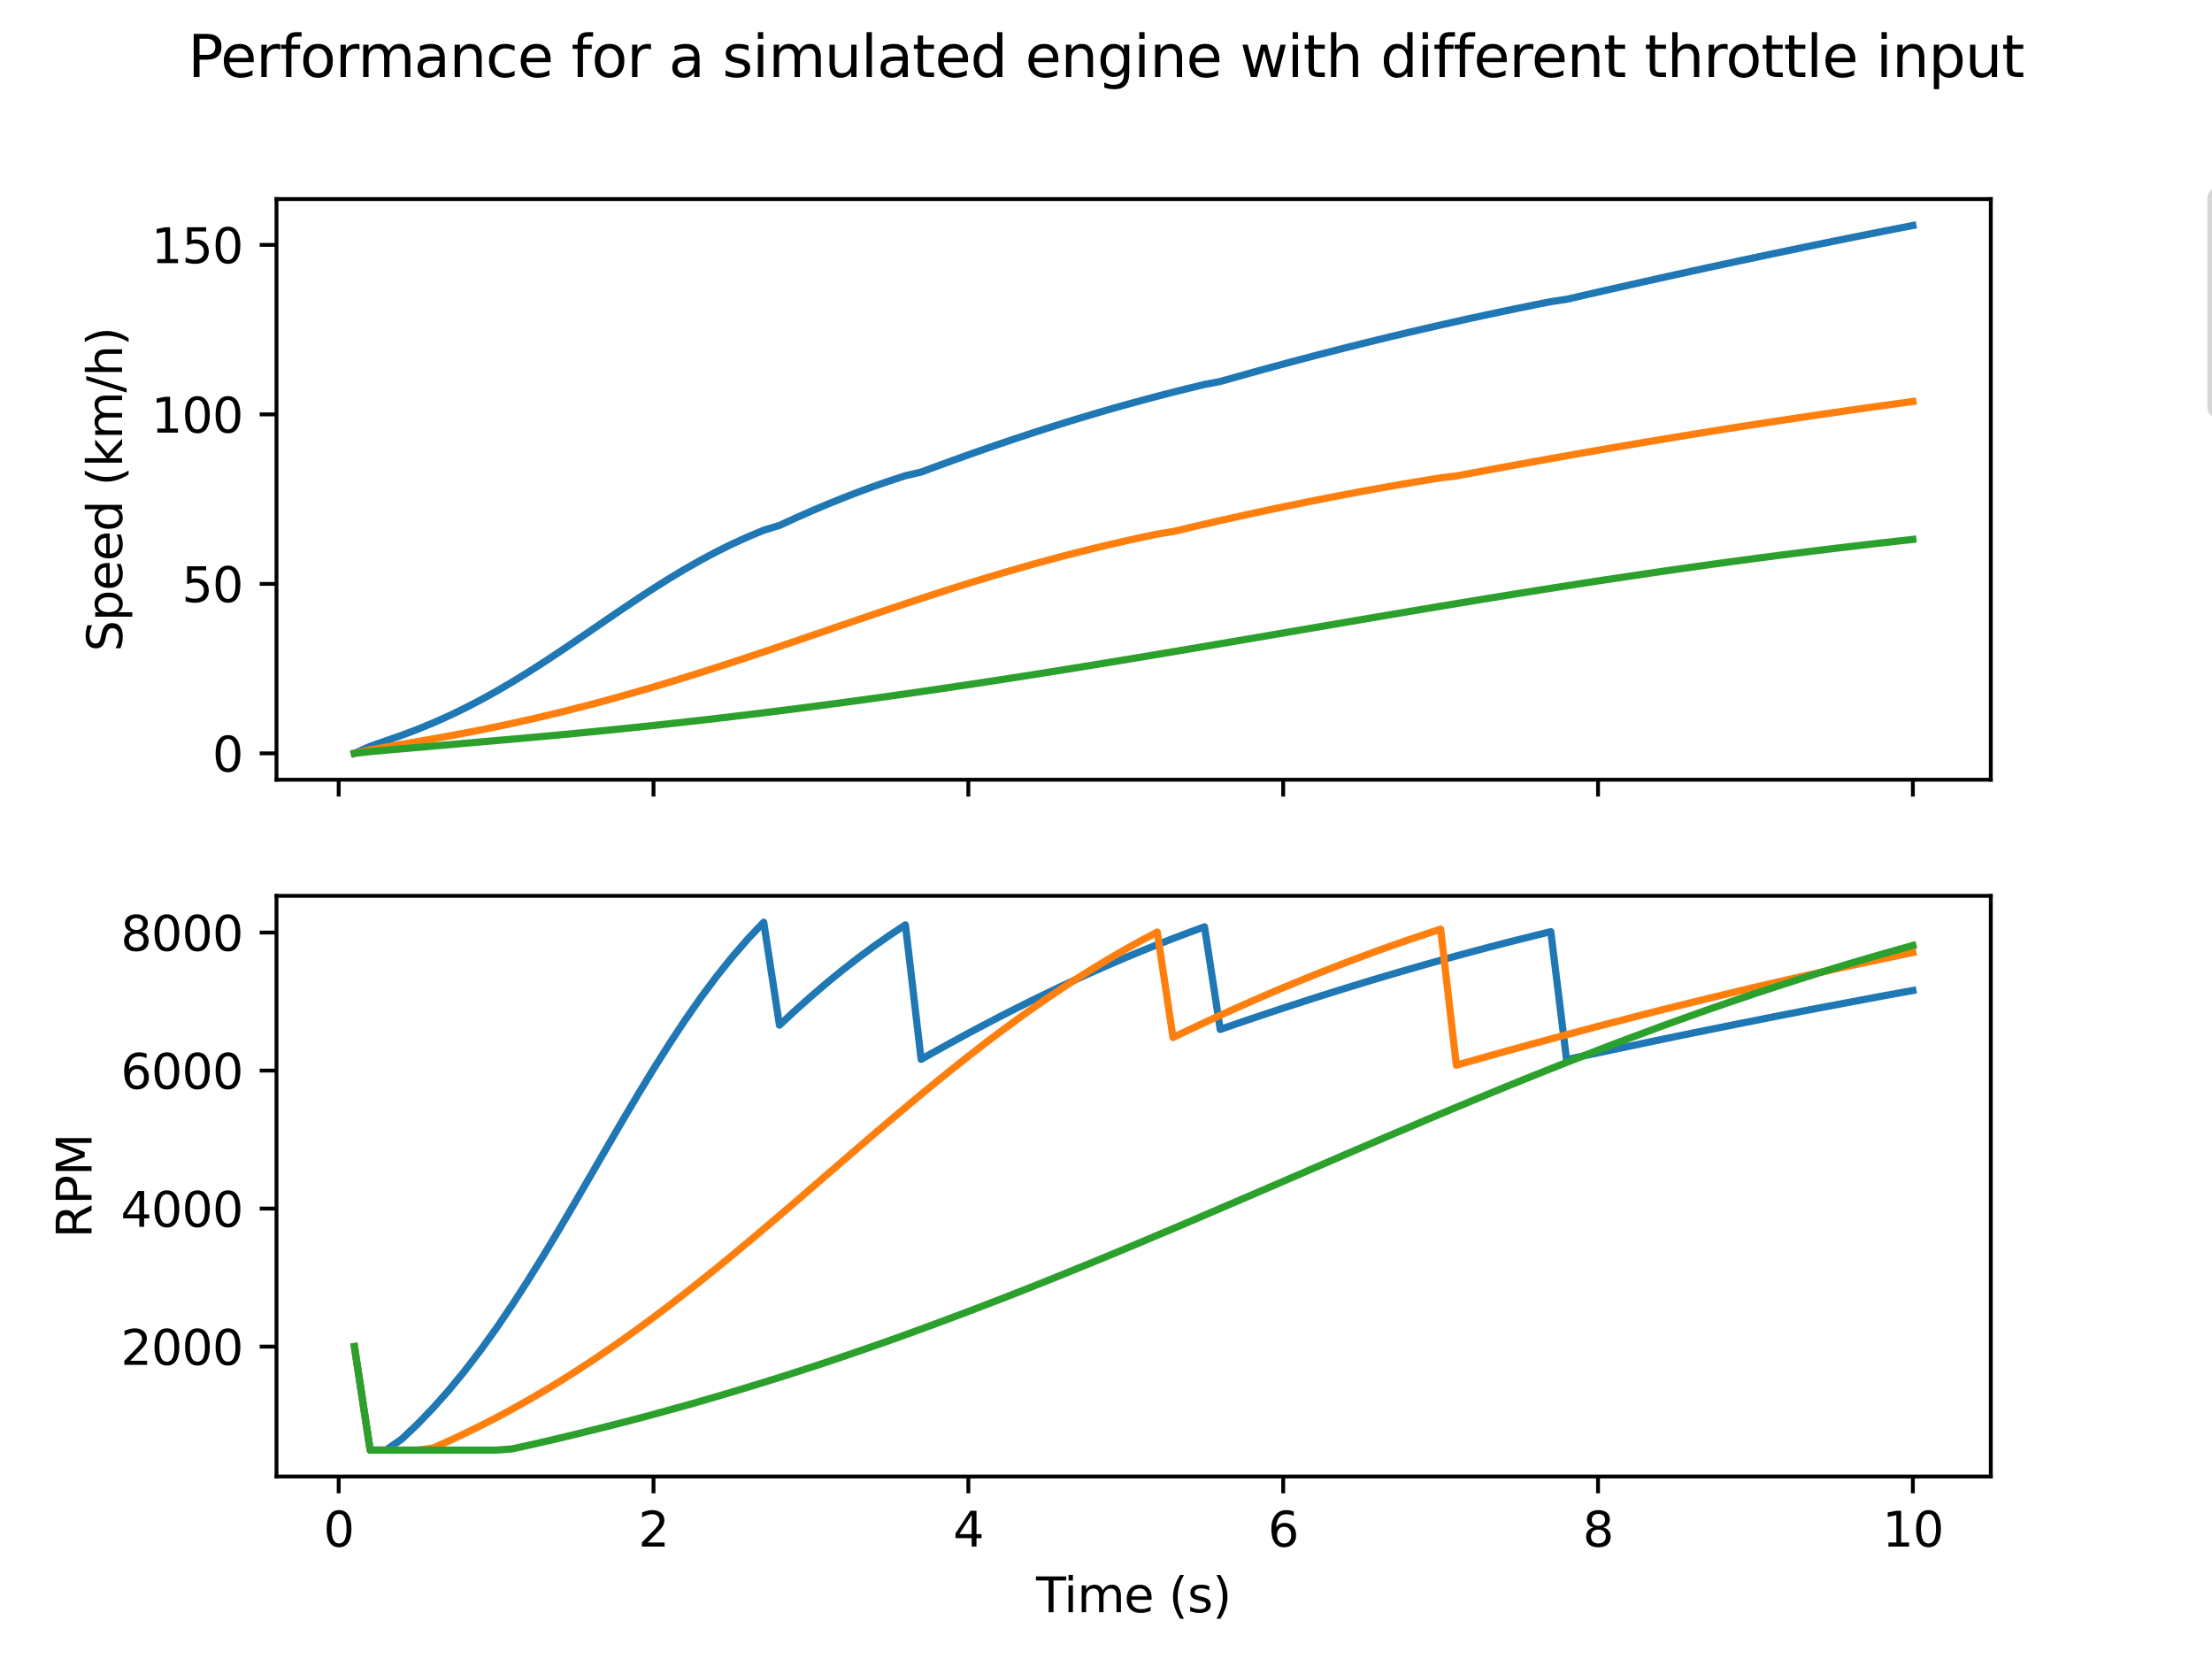 <?xml version="1.0" encoding="utf-8" standalone="no"?>
<!DOCTYPE svg PUBLIC "-//W3C//DTD SVG 1.1//EN"
  "http://www.w3.org/Graphics/SVG/1.1/DTD/svg11.dtd">
<svg xmlns:xlink="http://www.w3.org/1999/xlink" width="460.8pt" height="345.6pt" viewBox="0 0 460.8 345.6" xmlns="http://www.w3.org/2000/svg" version="1.1">
 <defs>
  <style type="text/css">*{stroke-linejoin: round; stroke-linecap: butt}</style>
 </defs>
 <g id="figure_1">
  <g id="patch_1">
   <path d="M 0 345.6 
L 460.8 345.6 
L 460.8 0 
L 0 0 
z
" style="fill: #ffffff"/>
  </g>
  <g id="axes_1">
   <g id="patch_2">
    <path d="M 57.6 162.432 
L 414.72 162.432 
L 414.72 41.472 
L 57.6 41.472 
z
" style="fill: #ffffff"/>
   </g>
   <g id="matplotlib.axis_1">
    <g id="xtick_1">
     <g id="line2d_1">
      <defs>
       <path id="m5fe5582cdd" d="M 0 0 
L 0 3.5 
" style="stroke: #000000; stroke-width: 0.8"/>
      </defs>
      <g>
       <use xlink:href="#m5fe5582cdd" x="70.553" y="162.432" style="stroke: #000000; stroke-width: 0.8"/>
      </g>
     </g>
    </g>
    <g id="xtick_2">
     <g id="line2d_2">
      <g>
       <use xlink:href="#m5fe5582cdd" x="136.14" y="162.432" style="stroke: #000000; stroke-width: 0.8"/>
      </g>
     </g>
    </g>
    <g id="xtick_3">
     <g id="line2d_3">
      <g>
       <use xlink:href="#m5fe5582cdd" x="201.727" y="162.432" style="stroke: #000000; stroke-width: 0.8"/>
      </g>
     </g>
    </g>
    <g id="xtick_4">
     <g id="line2d_4">
      <g>
       <use xlink:href="#m5fe5582cdd" x="267.314" y="162.432" style="stroke: #000000; stroke-width: 0.8"/>
      </g>
     </g>
    </g>
    <g id="xtick_5">
     <g id="line2d_5">
      <g>
       <use xlink:href="#m5fe5582cdd" x="332.9" y="162.432" style="stroke: #000000; stroke-width: 0.8"/>
      </g>
     </g>
    </g>
    <g id="xtick_6">
     <g id="line2d_6">
      <g>
       <use xlink:href="#m5fe5582cdd" x="398.487" y="162.432" style="stroke: #000000; stroke-width: 0.8"/>
      </g>
     </g>
    </g>
   </g>
   <g id="matplotlib.axis_2">
    <g id="ytick_1">
     <g id="line2d_7">
      <defs>
       <path id="m2b6fe1637b" d="M 0 0 
L -3.5 0 
" style="stroke: #000000; stroke-width: 0.8"/>
      </defs>
      <g>
       <use xlink:href="#m2b6fe1637b" x="57.6" y="156.934" style="stroke: #000000; stroke-width: 0.8"/>
      </g>
     </g>
     <g id="text_1">
      <!-- 0 -->
      <g transform="translate(44.237 160.733) scale(0.1 -0.1)">
       <defs>
        <path id="DejaVuSans-30" d="M 2034 4250 
Q 1547 4250 1301 3770 
Q 1056 3291 1056 2328 
Q 1056 1369 1301 889 
Q 1547 409 2034 409 
Q 2525 409 2770 889 
Q 3016 1369 3016 2328 
Q 3016 3291 2770 3770 
Q 2525 4250 2034 4250 
z
M 2034 4750 
Q 2819 4750 3233 4129 
Q 3647 3509 3647 2328 
Q 3647 1150 3233 529 
Q 2819 -91 2034 -91 
Q 1250 -91 836 529 
Q 422 1150 422 2328 
Q 422 3509 836 4129 
Q 1250 4750 2034 4750 
z
" transform="scale(0.016)"/>
       </defs>
       <use xlink:href="#DejaVuSans-30"/>
      </g>
     </g>
    </g>
    <g id="ytick_2">
     <g id="line2d_8">
      <g>
       <use xlink:href="#m2b6fe1637b" x="57.6" y="121.628" style="stroke: #000000; stroke-width: 0.8"/>
      </g>
     </g>
     <g id="text_2">
      <!-- 50 -->
      <g transform="translate(37.875 125.427) scale(0.1 -0.1)">
       <defs>
        <path id="DejaVuSans-35" d="M 691 4666 
L 3169 4666 
L 3169 4134 
L 1269 4134 
L 1269 2991 
Q 1406 3038 1543 3061 
Q 1681 3084 1819 3084 
Q 2600 3084 3056 2656 
Q 3513 2228 3513 1497 
Q 3513 744 3044 326 
Q 2575 -91 1722 -91 
Q 1428 -91 1123 -41 
Q 819 9 494 109 
L 494 744 
Q 775 591 1075 516 
Q 1375 441 1709 441 
Q 2250 441 2565 725 
Q 2881 1009 2881 1497 
Q 2881 1984 2565 2268 
Q 2250 2553 1709 2553 
Q 1456 2553 1204 2497 
Q 953 2441 691 2322 
L 691 4666 
z
" transform="scale(0.016)"/>
       </defs>
       <use xlink:href="#DejaVuSans-35"/>
       <use xlink:href="#DejaVuSans-30" x="63.623"/>
      </g>
     </g>
    </g>
    <g id="ytick_3">
     <g id="line2d_9">
      <g>
       <use xlink:href="#m2b6fe1637b" x="57.6" y="86.322" style="stroke: #000000; stroke-width: 0.8"/>
      </g>
     </g>
     <g id="text_3">
      <!-- 100 -->
      <g transform="translate(31.512 90.121) scale(0.1 -0.1)">
       <defs>
        <path id="DejaVuSans-31" d="M 794 531 
L 1825 531 
L 1825 4091 
L 703 3866 
L 703 4441 
L 1819 4666 
L 2450 4666 
L 2450 531 
L 3481 531 
L 3481 0 
L 794 0 
L 794 531 
z
" transform="scale(0.016)"/>
       </defs>
       <use xlink:href="#DejaVuSans-31"/>
       <use xlink:href="#DejaVuSans-30" x="63.623"/>
       <use xlink:href="#DejaVuSans-30" x="127.246"/>
      </g>
     </g>
    </g>
    <g id="ytick_4">
     <g id="line2d_10">
      <g>
       <use xlink:href="#m2b6fe1637b" x="57.6" y="51.016" style="stroke: #000000; stroke-width: 0.8"/>
      </g>
     </g>
     <g id="text_4">
      <!-- 150 -->
      <g transform="translate(31.512 54.816) scale(0.1 -0.1)">
       <use xlink:href="#DejaVuSans-31"/>
       <use xlink:href="#DejaVuSans-35" x="63.623"/>
       <use xlink:href="#DejaVuSans-30" x="127.246"/>
      </g>
     </g>
    </g>
    <g id="text_5">
     <!-- Speed (km/h) -->
     <g transform="translate(25.433 135.737) rotate(-90) scale(0.1 -0.1)">
      <defs>
       <path id="DejaVuSans-53" d="M 3425 4513 
L 3425 3897 
Q 3066 4069 2747 4153 
Q 2428 4238 2131 4238 
Q 1616 4238 1336 4038 
Q 1056 3838 1056 3469 
Q 1056 3159 1242 3001 
Q 1428 2844 1947 2747 
L 2328 2669 
Q 3034 2534 3370 2195 
Q 3706 1856 3706 1288 
Q 3706 609 3251 259 
Q 2797 -91 1919 -91 
Q 1588 -91 1214 -16 
Q 841 59 441 206 
L 441 856 
Q 825 641 1194 531 
Q 1563 422 1919 422 
Q 2459 422 2753 634 
Q 3047 847 3047 1241 
Q 3047 1584 2836 1778 
Q 2625 1972 2144 2069 
L 1759 2144 
Q 1053 2284 737 2584 
Q 422 2884 422 3419 
Q 422 4038 858 4394 
Q 1294 4750 2059 4750 
Q 2388 4750 2728 4690 
Q 3069 4631 3425 4513 
z
" transform="scale(0.016)"/>
       <path id="DejaVuSans-70" d="M 1159 525 
L 1159 -1331 
L 581 -1331 
L 581 3500 
L 1159 3500 
L 1159 2969 
Q 1341 3281 1617 3432 
Q 1894 3584 2278 3584 
Q 2916 3584 3314 3078 
Q 3713 2572 3713 1747 
Q 3713 922 3314 415 
Q 2916 -91 2278 -91 
Q 1894 -91 1617 61 
Q 1341 213 1159 525 
z
M 3116 1747 
Q 3116 2381 2855 2742 
Q 2594 3103 2138 3103 
Q 1681 3103 1420 2742 
Q 1159 2381 1159 1747 
Q 1159 1113 1420 752 
Q 1681 391 2138 391 
Q 2594 391 2855 752 
Q 3116 1113 3116 1747 
z
" transform="scale(0.016)"/>
       <path id="DejaVuSans-65" d="M 3597 1894 
L 3597 1613 
L 953 1613 
Q 991 1019 1311 708 
Q 1631 397 2203 397 
Q 2534 397 2845 478 
Q 3156 559 3463 722 
L 3463 178 
Q 3153 47 2828 -22 
Q 2503 -91 2169 -91 
Q 1331 -91 842 396 
Q 353 884 353 1716 
Q 353 2575 817 3079 
Q 1281 3584 2069 3584 
Q 2775 3584 3186 3129 
Q 3597 2675 3597 1894 
z
M 3022 2063 
Q 3016 2534 2758 2815 
Q 2500 3097 2075 3097 
Q 1594 3097 1305 2825 
Q 1016 2553 972 2059 
L 3022 2063 
z
" transform="scale(0.016)"/>
       <path id="DejaVuSans-64" d="M 2906 2969 
L 2906 4863 
L 3481 4863 
L 3481 0 
L 2906 0 
L 2906 525 
Q 2725 213 2448 61 
Q 2172 -91 1784 -91 
Q 1150 -91 751 415 
Q 353 922 353 1747 
Q 353 2572 751 3078 
Q 1150 3584 1784 3584 
Q 2172 3584 2448 3432 
Q 2725 3281 2906 2969 
z
M 947 1747 
Q 947 1113 1208 752 
Q 1469 391 1925 391 
Q 2381 391 2643 752 
Q 2906 1113 2906 1747 
Q 2906 2381 2643 2742 
Q 2381 3103 1925 3103 
Q 1469 3103 1208 2742 
Q 947 2381 947 1747 
z
" transform="scale(0.016)"/>
       <path id="DejaVuSans-20" transform="scale(0.016)"/>
       <path id="DejaVuSans-28" d="M 1984 4856 
Q 1566 4138 1362 3434 
Q 1159 2731 1159 2009 
Q 1159 1288 1364 580 
Q 1569 -128 1984 -844 
L 1484 -844 
Q 1016 -109 783 600 
Q 550 1309 550 2009 
Q 550 2706 781 3412 
Q 1013 4119 1484 4856 
L 1984 4856 
z
" transform="scale(0.016)"/>
       <path id="DejaVuSans-6b" d="M 581 4863 
L 1159 4863 
L 1159 1991 
L 2875 3500 
L 3609 3500 
L 1753 1863 
L 3688 0 
L 2938 0 
L 1159 1709 
L 1159 0 
L 581 0 
L 581 4863 
z
" transform="scale(0.016)"/>
       <path id="DejaVuSans-6d" d="M 3328 2828 
Q 3544 3216 3844 3400 
Q 4144 3584 4550 3584 
Q 5097 3584 5394 3201 
Q 5691 2819 5691 2113 
L 5691 0 
L 5113 0 
L 5113 2094 
Q 5113 2597 4934 2840 
Q 4756 3084 4391 3084 
Q 3944 3084 3684 2787 
Q 3425 2491 3425 1978 
L 3425 0 
L 2847 0 
L 2847 2094 
Q 2847 2600 2669 2842 
Q 2491 3084 2119 3084 
Q 1678 3084 1418 2786 
Q 1159 2488 1159 1978 
L 1159 0 
L 581 0 
L 581 3500 
L 1159 3500 
L 1159 2956 
Q 1356 3278 1631 3431 
Q 1906 3584 2284 3584 
Q 2666 3584 2933 3390 
Q 3200 3197 3328 2828 
z
" transform="scale(0.016)"/>
       <path id="DejaVuSans-2f" d="M 1625 4666 
L 2156 4666 
L 531 -594 
L 0 -594 
L 1625 4666 
z
" transform="scale(0.016)"/>
       <path id="DejaVuSans-68" d="M 3513 2113 
L 3513 0 
L 2938 0 
L 2938 2094 
Q 2938 2591 2744 2837 
Q 2550 3084 2163 3084 
Q 1697 3084 1428 2787 
Q 1159 2491 1159 1978 
L 1159 0 
L 581 0 
L 581 4863 
L 1159 4863 
L 1159 2956 
Q 1366 3272 1645 3428 
Q 1925 3584 2291 3584 
Q 2894 3584 3203 3211 
Q 3513 2838 3513 2113 
z
" transform="scale(0.016)"/>
       <path id="DejaVuSans-29" d="M 513 4856 
L 1013 4856 
Q 1481 4119 1714 3412 
Q 1947 2706 1947 2009 
Q 1947 1309 1714 600 
Q 1481 -109 1013 -844 
L 513 -844 
Q 928 -128 1133 580 
Q 1338 1288 1338 2009 
Q 1338 2731 1133 3434 
Q 928 4138 513 4856 
z
" transform="scale(0.016)"/>
      </defs>
      <use xlink:href="#DejaVuSans-53"/>
      <use xlink:href="#DejaVuSans-70" x="63.477"/>
      <use xlink:href="#DejaVuSans-65" x="126.953"/>
      <use xlink:href="#DejaVuSans-65" x="188.477"/>
      <use xlink:href="#DejaVuSans-64" x="250"/>
      <use xlink:href="#DejaVuSans-20" x="313.477"/>
      <use xlink:href="#DejaVuSans-28" x="345.264"/>
      <use xlink:href="#DejaVuSans-6b" x="384.277"/>
      <use xlink:href="#DejaVuSans-6d" x="442.188"/>
      <use xlink:href="#DejaVuSans-2f" x="539.6"/>
      <use xlink:href="#DejaVuSans-68" x="573.291"/>
      <use xlink:href="#DejaVuSans-29" x="636.67"/>
     </g>
    </g>
   </g>
   <g id="line2d_11">
    <path d="M 73.833 156.934 
L 77.112 155.47 
L 80.391 154.323 
L 83.671 153.175 
L 86.95 151.941 
L 90.229 150.592 
L 93.509 149.127 
L 96.788 147.545 
L 100.067 145.847 
L 103.347 144.036 
L 106.626 142.12 
L 109.905 140.108 
L 113.185 138.013 
L 116.464 135.85 
L 119.743 133.638 
L 123.023 131.396 
L 126.302 129.147 
L 129.581 126.913 
L 132.861 124.716 
L 136.14 122.577 
L 139.42 120.515 
L 142.699 118.546 
L 145.978 116.684 
L 149.258 114.938 
L 152.537 113.316 
L 155.816 111.821 
L 159.096 110.452 
L 162.375 109.458 
L 165.654 107.949 
L 168.934 106.498 
L 172.213 105.107 
L 175.492 103.778 
L 178.772 102.512 
L 182.051 101.31 
L 185.33 100.173 
L 188.61 99.099 
L 191.889 98.341 
L 195.168 97.124 
L 198.448 95.927 
L 201.727 94.751 
L 205.006 93.597 
L 208.286 92.467 
L 211.565 91.36 
L 214.844 90.277 
L 218.124 89.22 
L 221.403 88.187 
L 224.682 87.181 
L 227.962 86.202 
L 231.241 85.248 
L 234.52 84.322 
L 237.8 83.422 
L 241.079 82.549 
L 244.358 81.703 
L 247.638 80.883 
L 250.917 80.089 
L 254.196 79.469 
L 257.476 78.543 
L 260.755 77.63 
L 264.034 76.729 
L 267.314 75.841 
L 270.593 74.966 
L 273.872 74.104 
L 277.152 73.256 
L 280.431 72.421 
L 283.71 71.599 
L 286.99 70.792 
L 290.269 69.998 
L 293.548 69.219 
L 296.828 68.453 
L 300.107 67.702 
L 303.386 66.965 
L 306.666 66.241 
L 309.945 65.532 
L 313.224 64.837 
L 316.504 64.157 
L 319.783 63.49 
L 323.062 62.837 
L 326.342 62.348 
L 329.621 61.595 
L 332.9 60.845 
L 336.18 60.101 
L 339.459 59.362 
L 342.739 58.627 
L 346.018 57.897 
L 349.297 57.173 
L 352.577 56.454 
L 355.856 55.74 
L 359.135 55.031 
L 362.415 54.328 
L 365.694 53.631 
L 368.973 52.938 
L 372.253 52.252 
L 375.532 51.571 
L 378.811 50.896 
L 382.091 50.227 
L 385.37 49.564 
L 388.649 48.906 
L 391.929 48.255 
L 395.208 47.61 
L 398.487 46.97 
" clip-path="url(#pc053aa7a64)" style="fill: none; stroke: #1f77b4; stroke-width: 1.5; stroke-linecap: square"/>
   </g>
   <g id="line2d_12">
    <path d="M 73.833 156.934 
L 77.112 156.202 
L 80.391 155.628 
L 83.671 155.055 
L 86.95 154.481 
L 90.229 153.908 
L 93.509 153.325 
L 96.788 152.715 
L 100.067 152.076 
L 103.347 151.408 
L 106.626 150.71 
L 109.905 149.982 
L 113.185 149.225 
L 116.464 148.438 
L 119.743 147.621 
L 123.023 146.774 
L 126.302 145.899 
L 129.581 144.995 
L 132.861 144.064 
L 136.14 143.107 
L 139.42 142.125 
L 142.699 141.119 
L 145.978 140.091 
L 149.258 139.043 
L 152.537 137.977 
L 155.816 136.895 
L 159.096 135.8 
L 162.375 134.693 
L 165.654 133.578 
L 168.934 132.457 
L 172.213 131.333 
L 175.492 130.208 
L 178.772 129.087 
L 182.051 127.97 
L 185.33 126.861 
L 188.61 125.763 
L 191.889 124.679 
L 195.168 123.61 
L 198.448 122.559 
L 201.727 121.528 
L 205.006 120.519 
L 208.286 119.535 
L 211.565 118.576 
L 214.844 117.644 
L 218.124 116.74 
L 221.403 115.865 
L 224.682 115.021 
L 227.962 114.207 
L 231.241 113.423 
L 234.52 112.671 
L 237.8 111.95 
L 241.079 111.26 
L 244.358 110.733 
L 247.638 109.957 
L 250.917 109.193 
L 254.196 108.444 
L 257.476 107.709 
L 260.755 106.988 
L 264.034 106.282 
L 267.314 105.591 
L 270.593 104.916 
L 273.872 104.255 
L 277.152 103.611 
L 280.431 102.982 
L 283.71 102.369 
L 286.99 101.772 
L 290.269 101.191 
L 293.548 100.625 
L 296.828 100.075 
L 300.107 99.541 
L 303.386 99.152 
L 306.666 98.538 
L 309.945 97.928 
L 313.224 97.322 
L 316.504 96.722 
L 319.783 96.127 
L 323.062 95.538 
L 326.342 94.953 
L 329.621 94.374 
L 332.9 93.801 
L 336.18 93.234 
L 339.459 92.672 
L 342.739 92.117 
L 346.018 91.567 
L 349.297 91.023 
L 352.577 90.486 
L 355.856 89.955 
L 359.135 89.43 
L 362.415 88.911 
L 365.694 88.399 
L 368.973 87.893 
L 372.253 87.394 
L 375.532 86.901 
L 378.811 86.415 
L 382.091 85.936 
L 385.37 85.463 
L 388.649 84.996 
L 391.929 84.537 
L 395.208 84.084 
L 398.487 83.637 
" clip-path="url(#pc053aa7a64)" style="fill: none; stroke: #ff7f0e; stroke-width: 1.5; stroke-linecap: square"/>
   </g>
   <g id="line2d_13">
    <path d="M 73.833 156.934 
L 77.112 156.568 
L 80.391 156.281 
L 83.671 155.994 
L 86.95 155.707 
L 90.229 155.421 
L 93.509 155.134 
L 96.788 154.847 
L 100.067 154.56 
L 103.347 154.274 
L 106.626 153.987 
L 109.905 153.698 
L 113.185 153.402 
L 116.464 153.098 
L 119.743 152.788 
L 123.023 152.47 
L 126.302 152.145 
L 129.581 151.812 
L 132.861 151.472 
L 136.14 151.125 
L 139.42 150.77 
L 142.699 150.407 
L 145.978 150.037 
L 149.258 149.66 
L 152.537 149.275 
L 155.816 148.882 
L 159.096 148.482 
L 162.375 148.074 
L 165.654 147.659 
L 168.934 147.236 
L 172.213 146.806 
L 175.492 146.369 
L 178.772 145.925 
L 182.051 145.473 
L 185.33 145.015 
L 188.61 144.55 
L 191.889 144.078 
L 195.168 143.6 
L 198.448 143.115 
L 201.727 142.624 
L 205.006 142.127 
L 208.286 141.624 
L 211.565 141.115 
L 214.844 140.601 
L 218.124 140.082 
L 221.403 139.558 
L 224.682 139.029 
L 227.962 138.496 
L 231.241 137.959 
L 234.52 137.418 
L 237.8 136.873 
L 241.079 136.325 
L 244.358 135.775 
L 247.638 135.221 
L 250.917 134.665 
L 254.196 134.108 
L 257.476 133.549 
L 260.755 132.988 
L 264.034 132.426 
L 267.314 131.864 
L 270.593 131.302 
L 273.872 130.74 
L 277.152 130.178 
L 280.431 129.617 
L 283.71 129.058 
L 286.99 128.499 
L 290.269 127.943 
L 293.548 127.389 
L 296.828 126.837 
L 300.107 126.288 
L 303.386 125.743 
L 306.666 125.2 
L 309.945 124.662 
L 313.224 124.128 
L 316.504 123.598 
L 319.783 123.072 
L 323.062 122.552 
L 326.342 122.036 
L 329.621 121.526 
L 332.9 121.022 
L 336.18 120.524 
L 339.459 120.032 
L 342.739 119.545 
L 346.018 119.066 
L 349.297 118.593 
L 352.577 118.127 
L 355.856 117.667 
L 359.135 117.215 
L 362.415 116.77 
L 365.694 116.332 
L 368.973 115.902 
L 372.253 115.479 
L 375.532 115.063 
L 378.811 114.655 
L 382.091 114.255 
L 385.37 113.862 
L 388.649 113.478 
L 391.929 113.1 
L 395.208 112.731 
L 398.487 112.369 
" clip-path="url(#pc053aa7a64)" style="fill: none; stroke: #2ca02c; stroke-width: 1.5; stroke-linecap: square"/>
   </g>
   <g id="patch_3">
    <path d="M 57.6 162.432 
L 57.6 41.472 
" style="fill: none; stroke: #000000; stroke-width: 0.8; stroke-linejoin: miter; stroke-linecap: square"/>
   </g>
   <g id="patch_4">
    <path d="M 414.72 162.432 
L 414.72 41.472 
" style="fill: none; stroke: #000000; stroke-width: 0.8; stroke-linejoin: miter; stroke-linecap: square"/>
   </g>
   <g id="patch_5">
    <path d="M 57.6 162.432 
L 414.72 162.432 
" style="fill: none; stroke: #000000; stroke-width: 0.8; stroke-linejoin: miter; stroke-linecap: square"/>
   </g>
   <g id="patch_6">
    <path d="M 57.6 41.472 
L 414.72 41.472 
" style="fill: none; stroke: #000000; stroke-width: 0.8; stroke-linejoin: miter; stroke-linecap: square"/>
   </g>
  </g>
  <g id="axes_2">
   <g id="patch_7">
    <path d="M 57.6 307.584 
L 414.72 307.584 
L 414.72 186.624 
L 57.6 186.624 
z
" style="fill: #ffffff"/>
   </g>
   <g id="matplotlib.axis_3">
    <g id="xtick_7">
     <g id="line2d_14">
      <g>
       <use xlink:href="#m5fe5582cdd" x="70.553" y="307.584" style="stroke: #000000; stroke-width: 0.8"/>
      </g>
     </g>
     <g id="text_6">
      <!-- 0 -->
      <g transform="translate(67.372 322.182) scale(0.1 -0.1)">
       <use xlink:href="#DejaVuSans-30"/>
      </g>
     </g>
    </g>
    <g id="xtick_8">
     <g id="line2d_15">
      <g>
       <use xlink:href="#m5fe5582cdd" x="136.14" y="307.584" style="stroke: #000000; stroke-width: 0.8"/>
      </g>
     </g>
     <g id="text_7">
      <!-- 2 -->
      <g transform="translate(132.959 322.182) scale(0.1 -0.1)">
       <defs>
        <path id="DejaVuSans-32" d="M 1228 531 
L 3431 531 
L 3431 0 
L 469 0 
L 469 531 
Q 828 903 1448 1529 
Q 2069 2156 2228 2338 
Q 2531 2678 2651 2914 
Q 2772 3150 2772 3378 
Q 2772 3750 2511 3984 
Q 2250 4219 1831 4219 
Q 1534 4219 1204 4116 
Q 875 4013 500 3803 
L 500 4441 
Q 881 4594 1212 4672 
Q 1544 4750 1819 4750 
Q 2544 4750 2975 4387 
Q 3406 4025 3406 3419 
Q 3406 3131 3298 2873 
Q 3191 2616 2906 2266 
Q 2828 2175 2409 1742 
Q 1991 1309 1228 531 
z
" transform="scale(0.016)"/>
       </defs>
       <use xlink:href="#DejaVuSans-32"/>
      </g>
     </g>
    </g>
    <g id="xtick_9">
     <g id="line2d_16">
      <g>
       <use xlink:href="#m5fe5582cdd" x="201.727" y="307.584" style="stroke: #000000; stroke-width: 0.8"/>
      </g>
     </g>
     <g id="text_8">
      <!-- 4 -->
      <g transform="translate(198.546 322.182) scale(0.1 -0.1)">
       <defs>
        <path id="DejaVuSans-34" d="M 2419 4116 
L 825 1625 
L 2419 1625 
L 2419 4116 
z
M 2253 4666 
L 3047 4666 
L 3047 1625 
L 3713 1625 
L 3713 1100 
L 3047 1100 
L 3047 0 
L 2419 0 
L 2419 1100 
L 313 1100 
L 313 1709 
L 2253 4666 
z
" transform="scale(0.016)"/>
       </defs>
       <use xlink:href="#DejaVuSans-34"/>
      </g>
     </g>
    </g>
    <g id="xtick_10">
     <g id="line2d_17">
      <g>
       <use xlink:href="#m5fe5582cdd" x="267.314" y="307.584" style="stroke: #000000; stroke-width: 0.8"/>
      </g>
     </g>
     <g id="text_9">
      <!-- 6 -->
      <g transform="translate(264.132 322.182) scale(0.1 -0.1)">
       <defs>
        <path id="DejaVuSans-36" d="M 2113 2584 
Q 1688 2584 1439 2293 
Q 1191 2003 1191 1497 
Q 1191 994 1439 701 
Q 1688 409 2113 409 
Q 2538 409 2786 701 
Q 3034 994 3034 1497 
Q 3034 2003 2786 2293 
Q 2538 2584 2113 2584 
z
M 3366 4563 
L 3366 3988 
Q 3128 4100 2886 4159 
Q 2644 4219 2406 4219 
Q 1781 4219 1451 3797 
Q 1122 3375 1075 2522 
Q 1259 2794 1537 2939 
Q 1816 3084 2150 3084 
Q 2853 3084 3261 2657 
Q 3669 2231 3669 1497 
Q 3669 778 3244 343 
Q 2819 -91 2113 -91 
Q 1303 -91 875 529 
Q 447 1150 447 2328 
Q 447 3434 972 4092 
Q 1497 4750 2381 4750 
Q 2619 4750 2861 4703 
Q 3103 4656 3366 4563 
z
" transform="scale(0.016)"/>
       </defs>
       <use xlink:href="#DejaVuSans-36"/>
      </g>
     </g>
    </g>
    <g id="xtick_11">
     <g id="line2d_18">
      <g>
       <use xlink:href="#m5fe5582cdd" x="332.9" y="307.584" style="stroke: #000000; stroke-width: 0.8"/>
      </g>
     </g>
     <g id="text_10">
      <!-- 8 -->
      <g transform="translate(329.719 322.182) scale(0.1 -0.1)">
       <defs>
        <path id="DejaVuSans-38" d="M 2034 2216 
Q 1584 2216 1326 1975 
Q 1069 1734 1069 1313 
Q 1069 891 1326 650 
Q 1584 409 2034 409 
Q 2484 409 2743 651 
Q 3003 894 3003 1313 
Q 3003 1734 2745 1975 
Q 2488 2216 2034 2216 
z
M 1403 2484 
Q 997 2584 770 2862 
Q 544 3141 544 3541 
Q 544 4100 942 4425 
Q 1341 4750 2034 4750 
Q 2731 4750 3128 4425 
Q 3525 4100 3525 3541 
Q 3525 3141 3298 2862 
Q 3072 2584 2669 2484 
Q 3125 2378 3379 2068 
Q 3634 1759 3634 1313 
Q 3634 634 3220 271 
Q 2806 -91 2034 -91 
Q 1263 -91 848 271 
Q 434 634 434 1313 
Q 434 1759 690 2068 
Q 947 2378 1403 2484 
z
M 1172 3481 
Q 1172 3119 1398 2916 
Q 1625 2713 2034 2713 
Q 2441 2713 2670 2916 
Q 2900 3119 2900 3481 
Q 2900 3844 2670 4047 
Q 2441 4250 2034 4250 
Q 1625 4250 1398 4047 
Q 1172 3844 1172 3481 
z
" transform="scale(0.016)"/>
       </defs>
       <use xlink:href="#DejaVuSans-38"/>
      </g>
     </g>
    </g>
    <g id="xtick_12">
     <g id="line2d_19">
      <g>
       <use xlink:href="#m5fe5582cdd" x="398.487" y="307.584" style="stroke: #000000; stroke-width: 0.8"/>
      </g>
     </g>
     <g id="text_11">
      <!-- 10 -->
      <g transform="translate(392.125 322.182) scale(0.1 -0.1)">
       <use xlink:href="#DejaVuSans-31"/>
       <use xlink:href="#DejaVuSans-30" x="63.623"/>
      </g>
     </g>
    </g>
    <g id="text_12">
     <!-- Time (s) -->
     <g transform="translate(215.831 335.861) scale(0.1 -0.1)">
      <defs>
       <path id="DejaVuSans-54" d="M -19 4666 
L 3928 4666 
L 3928 4134 
L 2272 4134 
L 2272 0 
L 1638 0 
L 1638 4134 
L -19 4134 
L -19 4666 
z
" transform="scale(0.016)"/>
       <path id="DejaVuSans-69" d="M 603 3500 
L 1178 3500 
L 1178 0 
L 603 0 
L 603 3500 
z
M 603 4863 
L 1178 4863 
L 1178 4134 
L 603 4134 
L 603 4863 
z
" transform="scale(0.016)"/>
       <path id="DejaVuSans-73" d="M 2834 3397 
L 2834 2853 
Q 2591 2978 2328 3040 
Q 2066 3103 1784 3103 
Q 1356 3103 1142 2972 
Q 928 2841 928 2578 
Q 928 2378 1081 2264 
Q 1234 2150 1697 2047 
L 1894 2003 
Q 2506 1872 2764 1633 
Q 3022 1394 3022 966 
Q 3022 478 2636 193 
Q 2250 -91 1575 -91 
Q 1294 -91 989 -36 
Q 684 19 347 128 
L 347 722 
Q 666 556 975 473 
Q 1284 391 1588 391 
Q 1994 391 2212 530 
Q 2431 669 2431 922 
Q 2431 1156 2273 1281 
Q 2116 1406 1581 1522 
L 1381 1569 
Q 847 1681 609 1914 
Q 372 2147 372 2553 
Q 372 3047 722 3315 
Q 1072 3584 1716 3584 
Q 2034 3584 2315 3537 
Q 2597 3491 2834 3397 
z
" transform="scale(0.016)"/>
      </defs>
      <use xlink:href="#DejaVuSans-54"/>
      <use xlink:href="#DejaVuSans-69" x="57.959"/>
      <use xlink:href="#DejaVuSans-6d" x="85.742"/>
      <use xlink:href="#DejaVuSans-65" x="183.154"/>
      <use xlink:href="#DejaVuSans-20" x="244.678"/>
      <use xlink:href="#DejaVuSans-28" x="276.465"/>
      <use xlink:href="#DejaVuSans-73" x="315.479"/>
      <use xlink:href="#DejaVuSans-29" x="367.578"/>
     </g>
    </g>
   </g>
   <g id="matplotlib.axis_4">
    <g id="ytick_5">
     <g id="line2d_20">
      <g>
       <use xlink:href="#m2b6fe1637b" x="57.6" y="280.522" style="stroke: #000000; stroke-width: 0.8"/>
      </g>
     </g>
     <g id="text_13">
      <!-- 2000 -->
      <g transform="translate(25.15 284.321) scale(0.1 -0.1)">
       <use xlink:href="#DejaVuSans-32"/>
       <use xlink:href="#DejaVuSans-30" x="63.623"/>
       <use xlink:href="#DejaVuSans-30" x="127.246"/>
       <use xlink:href="#DejaVuSans-30" x="190.869"/>
      </g>
     </g>
    </g>
    <g id="ytick_6">
     <g id="line2d_21">
      <g>
       <use xlink:href="#m2b6fe1637b" x="57.6" y="251.769" style="stroke: #000000; stroke-width: 0.8"/>
      </g>
     </g>
     <g id="text_14">
      <!-- 4000 -->
      <g transform="translate(25.15 255.568) scale(0.1 -0.1)">
       <use xlink:href="#DejaVuSans-34"/>
       <use xlink:href="#DejaVuSans-30" x="63.623"/>
       <use xlink:href="#DejaVuSans-30" x="127.246"/>
       <use xlink:href="#DejaVuSans-30" x="190.869"/>
      </g>
     </g>
    </g>
    <g id="ytick_7">
     <g id="line2d_22">
      <g>
       <use xlink:href="#m2b6fe1637b" x="57.6" y="223.017" style="stroke: #000000; stroke-width: 0.8"/>
      </g>
     </g>
     <g id="text_15">
      <!-- 6000 -->
      <g transform="translate(25.15 226.816) scale(0.1 -0.1)">
       <use xlink:href="#DejaVuSans-36"/>
       <use xlink:href="#DejaVuSans-30" x="63.623"/>
       <use xlink:href="#DejaVuSans-30" x="127.246"/>
       <use xlink:href="#DejaVuSans-30" x="190.869"/>
      </g>
     </g>
    </g>
    <g id="ytick_8">
     <g id="line2d_23">
      <g>
       <use xlink:href="#m2b6fe1637b" x="57.6" y="194.264" style="stroke: #000000; stroke-width: 0.8"/>
      </g>
     </g>
     <g id="text_16">
      <!-- 8000 -->
      <g transform="translate(25.15 198.063) scale(0.1 -0.1)">
       <use xlink:href="#DejaVuSans-38"/>
       <use xlink:href="#DejaVuSans-30" x="63.623"/>
       <use xlink:href="#DejaVuSans-30" x="127.246"/>
       <use xlink:href="#DejaVuSans-30" x="190.869"/>
      </g>
     </g>
    </g>
    <g id="text_17">
     <!-- RPM -->
     <g transform="translate(19.07 257.907) rotate(-90) scale(0.1 -0.1)">
      <defs>
       <path id="DejaVuSans-52" d="M 2841 2188 
Q 3044 2119 3236 1894 
Q 3428 1669 3622 1275 
L 4263 0 
L 3584 0 
L 2988 1197 
Q 2756 1666 2539 1819 
Q 2322 1972 1947 1972 
L 1259 1972 
L 1259 0 
L 628 0 
L 628 4666 
L 2053 4666 
Q 2853 4666 3247 4331 
Q 3641 3997 3641 3322 
Q 3641 2881 3436 2590 
Q 3231 2300 2841 2188 
z
M 1259 4147 
L 1259 2491 
L 2053 2491 
Q 2509 2491 2742 2702 
Q 2975 2913 2975 3322 
Q 2975 3731 2742 3939 
Q 2509 4147 2053 4147 
L 1259 4147 
z
" transform="scale(0.016)"/>
       <path id="DejaVuSans-50" d="M 1259 4147 
L 1259 2394 
L 2053 2394 
Q 2494 2394 2734 2622 
Q 2975 2850 2975 3272 
Q 2975 3691 2734 3919 
Q 2494 4147 2053 4147 
L 1259 4147 
z
M 628 4666 
L 2053 4666 
Q 2838 4666 3239 4311 
Q 3641 3956 3641 3272 
Q 3641 2581 3239 2228 
Q 2838 1875 2053 1875 
L 1259 1875 
L 1259 0 
L 628 0 
L 628 4666 
z
" transform="scale(0.016)"/>
       <path id="DejaVuSans-4d" d="M 628 4666 
L 1569 4666 
L 2759 1491 
L 3956 4666 
L 4897 4666 
L 4897 0 
L 4281 0 
L 4281 4097 
L 3078 897 
L 2444 897 
L 1241 4097 
L 1241 0 
L 628 0 
L 628 4666 
z
" transform="scale(0.016)"/>
      </defs>
      <use xlink:href="#DejaVuSans-52"/>
      <use xlink:href="#DejaVuSans-50" x="69.482"/>
      <use xlink:href="#DejaVuSans-4d" x="129.785"/>
     </g>
    </g>
   </g>
   <g id="line2d_24">
    <path d="M 73.833 280.522 
L 77.112 302.086 
L 80.391 302.086 
L 83.671 299.8 
L 86.95 296.695 
L 90.229 293.288 
L 93.509 289.593 
L 96.788 285.611 
L 100.067 281.327 
L 103.347 276.769 
L 106.626 271.939 
L 109.905 266.864 
L 113.185 261.588 
L 116.464 256.139 
L 119.743 250.561 
L 123.023 244.912 
L 126.302 239.247 
L 129.581 233.612 
L 132.861 228.077 
L 136.14 222.686 
L 139.42 217.496 
L 142.699 212.522 
L 145.978 207.835 
L 149.258 203.436 
L 152.537 199.339 
L 155.816 195.572 
L 159.096 192.122 
L 162.375 213.557 
L 165.654 210.509 
L 168.934 207.591 
L 172.213 204.773 
L 175.492 202.099 
L 178.772 199.555 
L 182.051 197.125 
L 185.33 194.839 
L 188.61 192.668 
L 191.889 220.673 
L 195.168 218.833 
L 198.448 217.022 
L 201.727 215.239 
L 205.006 213.5 
L 208.286 211.789 
L 211.565 210.121 
L 214.844 208.482 
L 218.124 206.887 
L 221.403 205.32 
L 224.682 203.796 
L 227.962 202.315 
L 231.241 200.877 
L 234.52 199.468 
L 237.8 198.117 
L 241.079 196.794 
L 244.358 195.515 
L 247.638 194.279 
L 250.917 193.071 
L 254.196 214.448 
L 257.476 213.313 
L 260.755 212.191 
L 264.034 211.099 
L 267.314 210.006 
L 270.593 208.942 
L 273.872 207.879 
L 277.152 206.843 
L 280.431 205.823 
L 283.71 204.816 
L 286.99 203.824 
L 290.269 202.861 
L 293.548 201.898 
L 296.828 200.964 
L 300.107 200.043 
L 303.386 199.138 
L 306.666 198.261 
L 309.945 197.384 
L 313.224 196.536 
L 316.504 195.702 
L 319.783 194.882 
L 323.062 194.092 
L 326.342 220.731 
L 329.621 220.026 
L 332.9 219.322 
L 336.18 218.632 
L 339.459 217.942 
L 342.739 217.252 
L 346.018 216.562 
L 349.297 215.886 
L 352.577 215.21 
L 355.856 214.549 
L 359.135 213.888 
L 362.415 213.226 
L 365.694 212.58 
L 368.973 211.918 
L 372.253 211.286 
L 375.532 210.639 
L 378.811 210.006 
L 382.091 209.388 
L 385.37 208.77 
L 388.649 208.152 
L 391.929 207.533 
L 395.208 206.93 
L 398.487 206.34 
" clip-path="url(#pf7eb76c9e4)" style="fill: none; stroke: #1f77b4; stroke-width: 1.5; stroke-linecap: square"/>
   </g>
   <g id="line2d_25">
    <path d="M 73.833 280.522 
L 77.112 302.086 
L 80.391 302.086 
L 83.671 302.086 
L 86.95 302.086 
L 90.229 301.64 
L 93.509 300.174 
L 96.788 298.636 
L 100.067 297.025 
L 103.347 295.343 
L 106.626 293.589 
L 109.905 291.749 
L 113.185 289.852 
L 116.464 287.868 
L 119.743 285.798 
L 123.023 283.67 
L 126.302 281.456 
L 129.581 279.185 
L 132.861 276.841 
L 136.14 274.426 
L 139.42 271.953 
L 142.699 269.423 
L 145.978 266.821 
L 149.258 264.19 
L 152.537 261.502 
L 155.816 258.77 
L 159.096 256.01 
L 162.375 253.221 
L 165.654 250.418 
L 168.934 247.586 
L 172.213 244.753 
L 175.492 241.921 
L 178.772 239.089 
L 182.051 236.272 
L 185.33 233.483 
L 188.61 230.722 
L 191.889 227.976 
L 195.168 225.288 
L 198.448 222.643 
L 201.727 220.041 
L 205.006 217.496 
L 208.286 215.023 
L 211.565 212.608 
L 214.844 210.251 
L 218.124 207.979 
L 221.403 205.765 
L 224.682 203.638 
L 227.962 201.596 
L 231.241 199.612 
L 234.52 197.715 
L 237.8 195.903 
L 241.079 194.164 
L 244.358 216.13 
L 247.638 214.563 
L 250.917 213.025 
L 254.196 211.501 
L 257.476 210.021 
L 260.755 208.569 
L 264.034 207.145 
L 267.314 205.751 
L 270.593 204.399 
L 273.872 203.062 
L 277.152 201.769 
L 280.431 200.504 
L 283.71 199.267 
L 286.99 198.06 
L 290.269 196.881 
L 293.548 195.745 
L 296.828 194.638 
L 300.107 193.56 
L 303.386 221.895 
L 306.666 220.975 
L 309.945 220.041 
L 313.224 219.135 
L 316.504 218.229 
L 319.783 217.324 
L 323.062 216.432 
L 326.342 215.555 
L 329.621 214.678 
L 332.9 213.802 
L 336.18 212.953 
L 339.459 212.105 
L 342.739 211.257 
L 346.018 210.423 
L 349.297 209.604 
L 352.577 208.799 
L 355.856 207.994 
L 359.135 207.203 
L 362.415 206.412 
L 365.694 205.636 
L 368.973 204.874 
L 372.253 204.126 
L 375.532 203.379 
L 378.811 202.646 
L 382.091 201.912 
L 385.37 201.194 
L 388.649 200.489 
L 391.929 199.799 
L 395.208 199.109 
L 398.487 198.433 
" clip-path="url(#pf7eb76c9e4)" style="fill: none; stroke: #ff7f0e; stroke-width: 1.5; stroke-linecap: square"/>
   </g>
   <g id="line2d_26">
    <path d="M 73.833 280.522 
L 77.112 302.086 
L 80.391 302.086 
L 83.671 302.086 
L 86.95 302.086 
L 90.229 302.086 
L 93.509 302.086 
L 96.788 302.086 
L 100.067 302.086 
L 103.347 302.086 
L 106.626 301.841 
L 109.905 301.123 
L 113.185 300.375 
L 116.464 299.613 
L 119.743 298.822 
L 123.023 298.017 
L 126.302 297.198 
L 129.581 296.364 
L 132.861 295.516 
L 136.14 294.639 
L 139.42 293.733 
L 142.699 292.828 
L 145.978 291.893 
L 149.258 290.944 
L 152.537 289.967 
L 155.816 288.975 
L 159.096 287.968 
L 162.375 286.948 
L 165.654 285.898 
L 168.934 284.834 
L 172.213 283.756 
L 175.492 282.649 
L 178.772 281.528 
L 182.051 280.392 
L 185.33 279.242 
L 188.61 278.063 
L 191.889 276.87 
L 195.168 275.662 
L 198.448 274.44 
L 201.727 273.204 
L 205.006 271.953 
L 208.286 270.688 
L 211.565 269.409 
L 214.844 268.115 
L 218.124 266.807 
L 221.403 265.484 
L 224.682 264.147 
L 227.962 262.81 
L 231.241 261.459 
L 234.52 260.093 
L 237.8 258.713 
L 241.079 257.333 
L 244.358 255.953 
L 247.638 254.558 
L 250.917 253.149 
L 254.196 251.74 
L 257.476 250.331 
L 260.755 248.923 
L 264.034 247.514 
L 267.314 246.09 
L 270.593 244.682 
L 273.872 243.258 
L 277.152 241.849 
L 280.431 240.426 
L 283.71 239.017 
L 286.99 237.609 
L 290.269 236.214 
L 293.548 234.82 
L 296.828 233.425 
L 300.107 232.045 
L 303.386 230.665 
L 306.666 229.299 
L 309.945 227.948 
L 313.224 226.596 
L 316.504 225.259 
L 319.783 223.937 
L 323.062 222.629 
L 326.342 221.32 
L 329.621 220.041 
L 332.9 218.761 
L 336.18 217.511 
L 339.459 216.274 
L 342.739 215.052 
L 346.018 213.83 
L 349.297 212.651 
L 352.577 211.473 
L 355.856 210.308 
L 359.135 209.172 
L 362.415 208.051 
L 365.694 206.944 
L 368.973 205.866 
L 372.253 204.802 
L 375.532 203.753 
L 378.811 202.717 
L 382.091 201.711 
L 385.37 200.719 
L 388.649 199.756 
L 391.929 198.807 
L 395.208 197.873 
L 398.487 196.953 
" clip-path="url(#pf7eb76c9e4)" style="fill: none; stroke: #2ca02c; stroke-width: 1.5; stroke-linecap: square"/>
   </g>
   <g id="patch_8">
    <path d="M 57.6 307.584 
L 57.6 186.624 
" style="fill: none; stroke: #000000; stroke-width: 0.8; stroke-linejoin: miter; stroke-linecap: square"/>
   </g>
   <g id="patch_9">
    <path d="M 414.72 307.584 
L 414.72 186.624 
" style="fill: none; stroke: #000000; stroke-width: 0.8; stroke-linejoin: miter; stroke-linecap: square"/>
   </g>
   <g id="patch_10">
    <path d="M 57.6 307.584 
L 414.72 307.584 
" style="fill: none; stroke: #000000; stroke-width: 0.8; stroke-linejoin: miter; stroke-linecap: square"/>
   </g>
   <g id="patch_11">
    <path d="M 57.6 186.624 
L 414.72 186.624 
" style="fill: none; stroke: #000000; stroke-width: 0.8; stroke-linejoin: miter; stroke-linecap: square"/>
   </g>
  </g>
  <g id="text_18">
   <!-- Performance for a simulated engine with different throttle input -->
   <g transform="translate(39.146 16.03) scale(0.12 -0.12)">
    <defs>
     <path id="DejaVuSans-72" d="M 2631 2963 
Q 2534 3019 2420 3045 
Q 2306 3072 2169 3072 
Q 1681 3072 1420 2755 
Q 1159 2438 1159 1844 
L 1159 0 
L 581 0 
L 581 3500 
L 1159 3500 
L 1159 2956 
Q 1341 3275 1631 3429 
Q 1922 3584 2338 3584 
Q 2397 3584 2469 3576 
Q 2541 3569 2628 3553 
L 2631 2963 
z
" transform="scale(0.016)"/>
     <path id="DejaVuSans-66" d="M 2375 4863 
L 2375 4384 
L 1825 4384 
Q 1516 4384 1395 4259 
Q 1275 4134 1275 3809 
L 1275 3500 
L 2222 3500 
L 2222 3053 
L 1275 3053 
L 1275 0 
L 697 0 
L 697 3053 
L 147 3053 
L 147 3500 
L 697 3500 
L 697 3744 
Q 697 4328 969 4595 
Q 1241 4863 1831 4863 
L 2375 4863 
z
" transform="scale(0.016)"/>
     <path id="DejaVuSans-6f" d="M 1959 3097 
Q 1497 3097 1228 2736 
Q 959 2375 959 1747 
Q 959 1119 1226 758 
Q 1494 397 1959 397 
Q 2419 397 2687 759 
Q 2956 1122 2956 1747 
Q 2956 2369 2687 2733 
Q 2419 3097 1959 3097 
z
M 1959 3584 
Q 2709 3584 3137 3096 
Q 3566 2609 3566 1747 
Q 3566 888 3137 398 
Q 2709 -91 1959 -91 
Q 1206 -91 779 398 
Q 353 888 353 1747 
Q 353 2609 779 3096 
Q 1206 3584 1959 3584 
z
" transform="scale(0.016)"/>
     <path id="DejaVuSans-61" d="M 2194 1759 
Q 1497 1759 1228 1600 
Q 959 1441 959 1056 
Q 959 750 1161 570 
Q 1363 391 1709 391 
Q 2188 391 2477 730 
Q 2766 1069 2766 1631 
L 2766 1759 
L 2194 1759 
z
M 3341 1997 
L 3341 0 
L 2766 0 
L 2766 531 
Q 2569 213 2275 61 
Q 1981 -91 1556 -91 
Q 1019 -91 701 211 
Q 384 513 384 1019 
Q 384 1609 779 1909 
Q 1175 2209 1959 2209 
L 2766 2209 
L 2766 2266 
Q 2766 2663 2505 2880 
Q 2244 3097 1772 3097 
Q 1472 3097 1187 3025 
Q 903 2953 641 2809 
L 641 3341 
Q 956 3463 1253 3523 
Q 1550 3584 1831 3584 
Q 2591 3584 2966 3190 
Q 3341 2797 3341 1997 
z
" transform="scale(0.016)"/>
     <path id="DejaVuSans-6e" d="M 3513 2113 
L 3513 0 
L 2938 0 
L 2938 2094 
Q 2938 2591 2744 2837 
Q 2550 3084 2163 3084 
Q 1697 3084 1428 2787 
Q 1159 2491 1159 1978 
L 1159 0 
L 581 0 
L 581 3500 
L 1159 3500 
L 1159 2956 
Q 1366 3272 1645 3428 
Q 1925 3584 2291 3584 
Q 2894 3584 3203 3211 
Q 3513 2838 3513 2113 
z
" transform="scale(0.016)"/>
     <path id="DejaVuSans-63" d="M 3122 3366 
L 3122 2828 
Q 2878 2963 2633 3030 
Q 2388 3097 2138 3097 
Q 1578 3097 1268 2742 
Q 959 2388 959 1747 
Q 959 1106 1268 751 
Q 1578 397 2138 397 
Q 2388 397 2633 464 
Q 2878 531 3122 666 
L 3122 134 
Q 2881 22 2623 -34 
Q 2366 -91 2075 -91 
Q 1284 -91 818 406 
Q 353 903 353 1747 
Q 353 2603 823 3093 
Q 1294 3584 2113 3584 
Q 2378 3584 2631 3529 
Q 2884 3475 3122 3366 
z
" transform="scale(0.016)"/>
     <path id="DejaVuSans-75" d="M 544 1381 
L 544 3500 
L 1119 3500 
L 1119 1403 
Q 1119 906 1312 657 
Q 1506 409 1894 409 
Q 2359 409 2629 706 
Q 2900 1003 2900 1516 
L 2900 3500 
L 3475 3500 
L 3475 0 
L 2900 0 
L 2900 538 
Q 2691 219 2414 64 
Q 2138 -91 1772 -91 
Q 1169 -91 856 284 
Q 544 659 544 1381 
z
M 1991 3584 
L 1991 3584 
z
" transform="scale(0.016)"/>
     <path id="DejaVuSans-6c" d="M 603 4863 
L 1178 4863 
L 1178 0 
L 603 0 
L 603 4863 
z
" transform="scale(0.016)"/>
     <path id="DejaVuSans-74" d="M 1172 4494 
L 1172 3500 
L 2356 3500 
L 2356 3053 
L 1172 3053 
L 1172 1153 
Q 1172 725 1289 603 
Q 1406 481 1766 481 
L 2356 481 
L 2356 0 
L 1766 0 
Q 1100 0 847 248 
Q 594 497 594 1153 
L 594 3053 
L 172 3053 
L 172 3500 
L 594 3500 
L 594 4494 
L 1172 4494 
z
" transform="scale(0.016)"/>
     <path id="DejaVuSans-67" d="M 2906 1791 
Q 2906 2416 2648 2759 
Q 2391 3103 1925 3103 
Q 1463 3103 1205 2759 
Q 947 2416 947 1791 
Q 947 1169 1205 825 
Q 1463 481 1925 481 
Q 2391 481 2648 825 
Q 2906 1169 2906 1791 
z
M 3481 434 
Q 3481 -459 3084 -895 
Q 2688 -1331 1869 -1331 
Q 1566 -1331 1297 -1286 
Q 1028 -1241 775 -1147 
L 775 -588 
Q 1028 -725 1275 -790 
Q 1522 -856 1778 -856 
Q 2344 -856 2625 -561 
Q 2906 -266 2906 331 
L 2906 616 
Q 2728 306 2450 153 
Q 2172 0 1784 0 
Q 1141 0 747 490 
Q 353 981 353 1791 
Q 353 2603 747 3093 
Q 1141 3584 1784 3584 
Q 2172 3584 2450 3431 
Q 2728 3278 2906 2969 
L 2906 3500 
L 3481 3500 
L 3481 434 
z
" transform="scale(0.016)"/>
     <path id="DejaVuSans-77" d="M 269 3500 
L 844 3500 
L 1563 769 
L 2278 3500 
L 2956 3500 
L 3675 769 
L 4391 3500 
L 4966 3500 
L 4050 0 
L 3372 0 
L 2619 2869 
L 1863 0 
L 1184 0 
L 269 3500 
z
" transform="scale(0.016)"/>
    </defs>
    <use xlink:href="#DejaVuSans-50"/>
    <use xlink:href="#DejaVuSans-65" x="56.678"/>
    <use xlink:href="#DejaVuSans-72" x="118.201"/>
    <use xlink:href="#DejaVuSans-66" x="159.314"/>
    <use xlink:href="#DejaVuSans-6f" x="194.52"/>
    <use xlink:href="#DejaVuSans-72" x="255.701"/>
    <use xlink:href="#DejaVuSans-6d" x="295.064"/>
    <use xlink:href="#DejaVuSans-61" x="392.477"/>
    <use xlink:href="#DejaVuSans-6e" x="453.756"/>
    <use xlink:href="#DejaVuSans-63" x="517.135"/>
    <use xlink:href="#DejaVuSans-65" x="572.115"/>
    <use xlink:href="#DejaVuSans-20" x="633.639"/>
    <use xlink:href="#DejaVuSans-66" x="665.426"/>
    <use xlink:href="#DejaVuSans-6f" x="700.631"/>
    <use xlink:href="#DejaVuSans-72" x="761.812"/>
    <use xlink:href="#DejaVuSans-20" x="802.926"/>
    <use xlink:href="#DejaVuSans-61" x="834.713"/>
    <use xlink:href="#DejaVuSans-20" x="895.992"/>
    <use xlink:href="#DejaVuSans-73" x="927.779"/>
    <use xlink:href="#DejaVuSans-69" x="979.879"/>
    <use xlink:href="#DejaVuSans-6d" x="1007.662"/>
    <use xlink:href="#DejaVuSans-75" x="1105.074"/>
    <use xlink:href="#DejaVuSans-6c" x="1168.453"/>
    <use xlink:href="#DejaVuSans-61" x="1196.236"/>
    <use xlink:href="#DejaVuSans-74" x="1257.516"/>
    <use xlink:href="#DejaVuSans-65" x="1296.725"/>
    <use xlink:href="#DejaVuSans-64" x="1358.248"/>
    <use xlink:href="#DejaVuSans-20" x="1421.725"/>
    <use xlink:href="#DejaVuSans-65" x="1453.512"/>
    <use xlink:href="#DejaVuSans-6e" x="1515.035"/>
    <use xlink:href="#DejaVuSans-67" x="1578.414"/>
    <use xlink:href="#DejaVuSans-69" x="1641.891"/>
    <use xlink:href="#DejaVuSans-6e" x="1669.674"/>
    <use xlink:href="#DejaVuSans-65" x="1733.053"/>
    <use xlink:href="#DejaVuSans-20" x="1794.576"/>
    <use xlink:href="#DejaVuSans-77" x="1826.363"/>
    <use xlink:href="#DejaVuSans-69" x="1908.15"/>
    <use xlink:href="#DejaVuSans-74" x="1935.934"/>
    <use xlink:href="#DejaVuSans-68" x="1975.143"/>
    <use xlink:href="#DejaVuSans-20" x="2038.521"/>
    <use xlink:href="#DejaVuSans-64" x="2070.309"/>
    <use xlink:href="#DejaVuSans-69" x="2133.785"/>
    <use xlink:href="#DejaVuSans-66" x="2161.568"/>
    <use xlink:href="#DejaVuSans-66" x="2196.773"/>
    <use xlink:href="#DejaVuSans-65" x="2231.979"/>
    <use xlink:href="#DejaVuSans-72" x="2293.502"/>
    <use xlink:href="#DejaVuSans-65" x="2332.365"/>
    <use xlink:href="#DejaVuSans-6e" x="2393.889"/>
    <use xlink:href="#DejaVuSans-74" x="2457.268"/>
    <use xlink:href="#DejaVuSans-20" x="2496.477"/>
    <use xlink:href="#DejaVuSans-74" x="2528.264"/>
    <use xlink:href="#DejaVuSans-68" x="2567.473"/>
    <use xlink:href="#DejaVuSans-72" x="2630.852"/>
    <use xlink:href="#DejaVuSans-6f" x="2669.715"/>
    <use xlink:href="#DejaVuSans-74" x="2730.896"/>
    <use xlink:href="#DejaVuSans-74" x="2770.105"/>
    <use xlink:href="#DejaVuSans-6c" x="2809.314"/>
    <use xlink:href="#DejaVuSans-65" x="2837.098"/>
    <use xlink:href="#DejaVuSans-20" x="2898.621"/>
    <use xlink:href="#DejaVuSans-69" x="2930.408"/>
    <use xlink:href="#DejaVuSans-6e" x="2958.191"/>
    <use xlink:href="#DejaVuSans-70" x="3021.57"/>
    <use xlink:href="#DejaVuSans-75" x="3085.047"/>
    <use xlink:href="#DejaVuSans-74" x="3148.426"/>
   </g>
  </g>
  <g id="legend_1">
   <g id="patch_12">
    <path d="M 462.331 86.594 
L 522.92 86.594 
Q 524.92 86.594 524.92 84.594 
L 524.92 41.56 
Q 524.92 39.56 522.92 39.56 
L 462.331 39.56 
Q 460.331 39.56 460.331 41.56 
L 460.331 84.594 
Q 460.331 86.594 462.331 86.594 
z
" style="fill: #ffffff; opacity: 0.8; stroke: #cccccc; stroke-linejoin: miter"/>
   </g>
   <g id="line2d_27">
    <path style="fill: none; stroke: #1f77b4; stroke-width: 1.5; stroke-linecap: square"/>
   </g>
   <g id="text_19">
    <!-- 100% -->
    <g transform="translate(492.331 51.158) scale(0.1 -0.1)">
     <defs>
      <path id="DejaVuSans-25" d="M 4653 2053 
Q 4381 2053 4226 1822 
Q 4072 1591 4072 1178 
Q 4072 772 4226 539 
Q 4381 306 4653 306 
Q 4919 306 5073 539 
Q 5228 772 5228 1178 
Q 5228 1588 5073 1820 
Q 4919 2053 4653 2053 
z
M 4653 2450 
Q 5147 2450 5437 2106 
Q 5728 1763 5728 1178 
Q 5728 594 5436 251 
Q 5144 -91 4653 -91 
Q 4153 -91 3862 251 
Q 3572 594 3572 1178 
Q 3572 1766 3864 2108 
Q 4156 2450 4653 2450 
z
M 1428 4353 
Q 1159 4353 1004 4120 
Q 850 3888 850 3481 
Q 850 3069 1003 2837 
Q 1156 2606 1428 2606 
Q 1700 2606 1854 2837 
Q 2009 3069 2009 3481 
Q 2009 3884 1853 4118 
Q 1697 4353 1428 4353 
z
M 4250 4750 
L 4750 4750 
L 1831 -91 
L 1331 -91 
L 4250 4750 
z
M 1428 4750 
Q 1922 4750 2215 4408 
Q 2509 4066 2509 3481 
Q 2509 2891 2217 2550 
Q 1925 2209 1428 2209 
Q 931 2209 642 2551 
Q 353 2894 353 3481 
Q 353 4063 643 4406 
Q 934 4750 1428 4750 
z
" transform="scale(0.016)"/>
     </defs>
     <use xlink:href="#DejaVuSans-31"/>
     <use xlink:href="#DejaVuSans-30" x="63.623"/>
     <use xlink:href="#DejaVuSans-30" x="127.246"/>
     <use xlink:href="#DejaVuSans-25" x="190.869"/>
    </g>
   </g>
   <g id="line2d_28">
    <path style="fill: none; stroke: #ff7f0e; stroke-width: 1.5; stroke-linecap: square"/>
   </g>
   <g id="text_20">
    <!-- 50% -->
    <g transform="translate(492.331 65.837) scale(0.1 -0.1)">
     <use xlink:href="#DejaVuSans-35"/>
     <use xlink:href="#DejaVuSans-30" x="63.623"/>
     <use xlink:href="#DejaVuSans-25" x="127.246"/>
    </g>
   </g>
   <g id="line2d_29">
    <path style="fill: none; stroke: #2ca02c; stroke-width: 1.5; stroke-linecap: square"/>
   </g>
   <g id="text_21">
    <!-- 25% -->
    <g transform="translate(492.331 80.515) scale(0.1 -0.1)">
     <use xlink:href="#DejaVuSans-32"/>
     <use xlink:href="#DejaVuSans-35" x="63.623"/>
     <use xlink:href="#DejaVuSans-25" x="127.246"/>
    </g>
   </g>
  </g>
 </g>
 <defs>
  <clipPath id="pc053aa7a64">
   <rect x="57.6" y="41.472" width="357.12" height="120.96"/>
  </clipPath>
  <clipPath id="pf7eb76c9e4">
   <rect x="57.6" y="186.624" width="357.12" height="120.96"/>
  </clipPath>
 </defs>
</svg>
